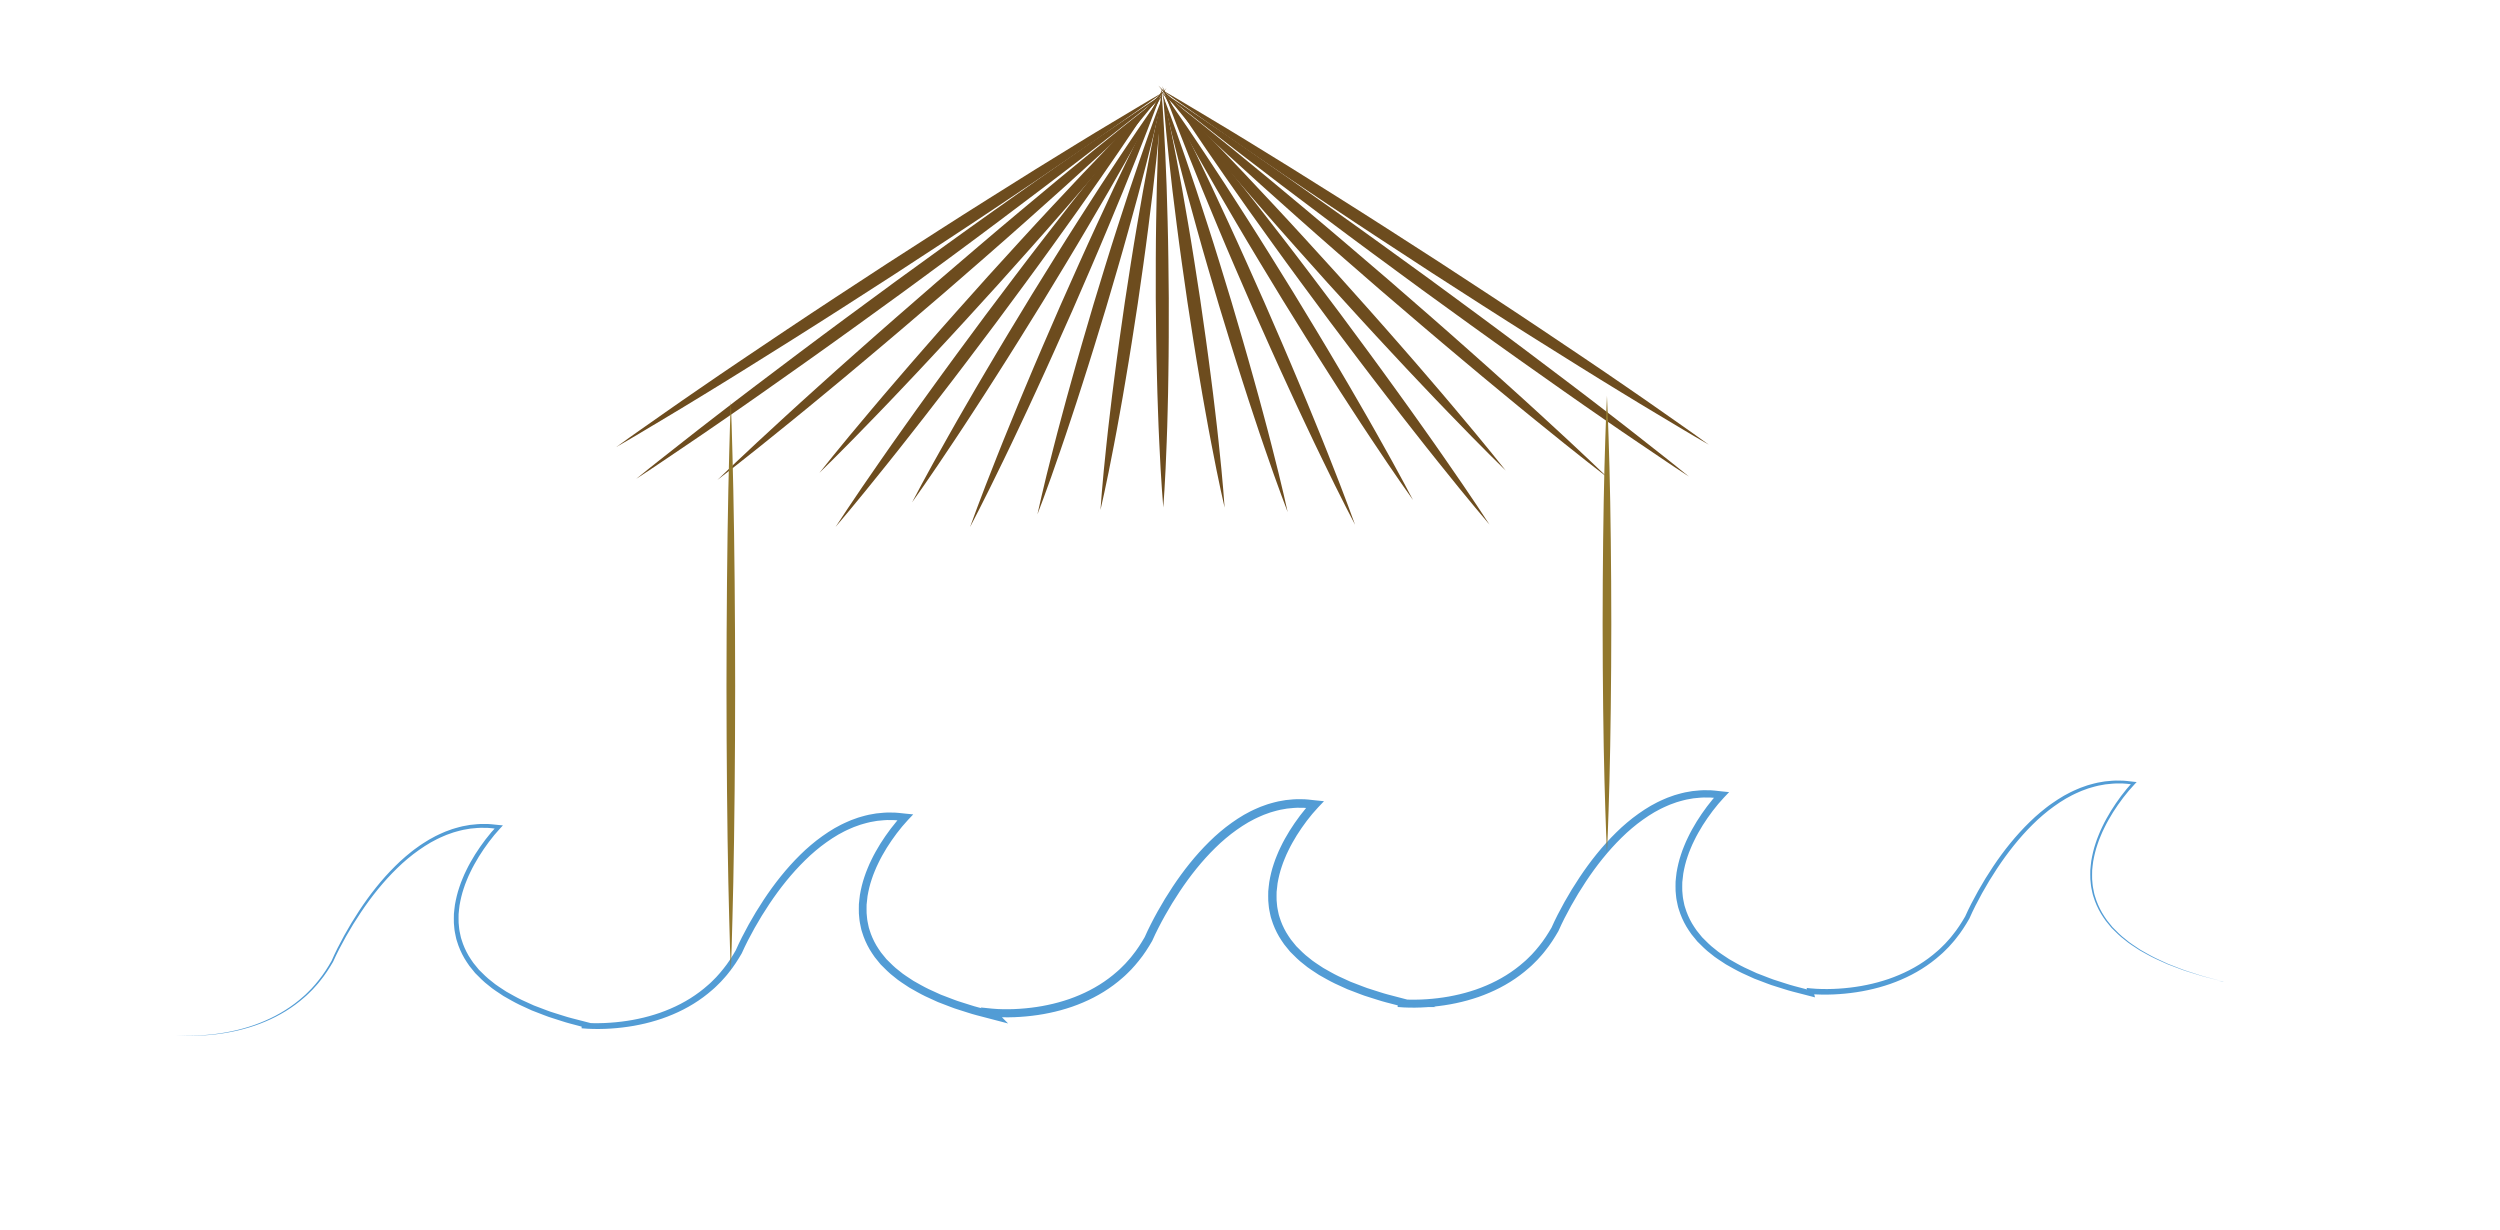 <?xml version="1.0" encoding="utf-8"?>
<!-- Generator: Adobe Illustrator 17.1.0, SVG Export Plug-In . SVG Version: 6.00 Build 0)  -->
<!DOCTYPE svg PUBLIC "-//W3C//DTD SVG 1.1//EN" "http://www.w3.org/Graphics/SVG/1.1/DTD/svg11.dtd">
<svg version="1.1" id="Layer_1" xmlns="http://www.w3.org/2000/svg" xmlns:xlink="http://www.w3.org/1999/xlink" x="0px" y="0px"
	 viewBox="0 0 576 283.468" enable-background="new 0 0 576 283.468" xml:space="preserve">
<g>
	<g>
		<path fill="#6D4C1E" d="M268.023,116.924c0,0-0.531-6.026-0.931-15.068c-0.104-2.26-0.217-4.709-0.294-7.299
			c-0.086-2.59-0.192-5.321-0.242-8.147c-0.053-2.826-0.151-5.746-0.172-8.713c-0.032-2.967-0.064-5.982-0.096-8.996
			c0.002-3.014,0.005-6.029,0.007-8.996c-0.014-2.967,0.061-5.888,0.085-8.714c0.077-5.652,0.212-10.928,0.384-15.451
			c0.312-9.045,0.788-15.076,0.788-15.076s0.534,6.026,0.935,15.068c0.216,4.521,0.403,9.795,0.535,15.446
			c0.052,2.826,0.155,5.746,0.17,8.713c0.031,2.967,0.063,5.981,0.095,8.996c-0.003,3.014-0.005,6.029-0.008,8.996
			c0.008,2.967-0.061,5.888-0.087,8.714c-0.022,2.826-0.102,5.558-0.162,8.149c-0.051,2.591-0.14,5.04-0.223,7.302
			C268.495,110.893,268.023,116.924,268.023,116.924z"/>
	</g>
	<g>
		<path fill="#6D4C1E" d="M282.152,116.958c0,0-1.384-5.889-3.067-14.782c-0.425-2.222-0.886-4.63-1.33-7.183
			c-0.454-2.552-0.948-5.24-1.399-8.03c-0.455-2.789-0.968-5.665-1.411-8.6c-0.454-2.932-0.915-5.911-1.376-8.89
			c-0.427-2.984-0.854-5.968-1.274-8.906c-0.436-2.935-0.779-5.836-1.157-8.637c-0.729-5.606-1.346-10.847-1.82-15.348
			c-0.979-8.997-1.367-15.035-1.367-15.035s1.387,5.889,3.071,14.781c0.858,4.444,1.794,9.638,2.729,15.213
			c0.454,2.79,0.972,5.665,1.409,8.6c0.453,2.932,0.914,5.912,1.375,8.891c0.427,2.984,0.853,5.968,1.273,8.906
			c0.431,2.936,0.778,5.837,1.155,8.638c0.381,2.8,0.691,5.516,1,8.089c0.318,2.572,0.579,5.009,0.82,7.259
			C281.76,110.921,282.152,116.958,282.152,116.958z"/>
	</g>
	<g>
		<path fill="#6D4C1E" d="M296.678,117.972c0,0-2.278-5.859-5.315-14.76c-0.763-2.224-1.59-4.634-2.424-7.195
			c-0.842-2.558-1.746-5.251-2.623-8.055c-0.88-2.802-1.831-5.686-2.722-8.638c-0.901-2.949-1.817-5.946-2.732-8.942
			c-0.882-3.006-1.765-6.012-2.634-8.971c-0.884-2.955-1.67-5.887-2.476-8.712c-1.585-5.657-3.003-10.956-4.166-15.513
			c-2.355-9.106-3.669-15.253-3.669-15.253s2.281,5.858,5.319,14.759c1.534,4.446,3.261,9.652,5.046,15.25
			c0.879,2.803,1.835,5.685,2.72,8.639c0.901,2.95,1.816,5.946,2.731,8.942c0.882,3.006,1.764,6.013,2.632,8.972
			c0.879,2.956,1.669,5.888,2.474,8.713c0.808,2.824,1.534,5.57,2.236,8.171c0.711,2.598,1.345,5.065,1.929,7.343
			C295.361,111.826,296.678,117.972,296.678,117.972z"/>
	</g>
	<g>
		<path fill="#6D4C1E" d="M325.554,115.196c0,0-4.036-5.62-9.752-14.258c-1.433-2.157-2.985-4.494-4.59-6.988
			c-1.613-2.489-3.327-5.106-5.049-7.845c-1.725-2.737-3.544-5.542-5.326-8.434c-1.791-2.886-3.61-5.818-5.429-8.75
			c-1.79-2.95-3.579-5.9-5.341-8.804c-1.775-2.896-3.448-5.791-5.107-8.569c-3.294-5.569-6.314-10.801-8.855-15.314
			c-5.109-9.01-8.287-15.156-8.287-15.156s4.039,5.618,9.755,14.256c2.872,4.31,6.166,9.373,9.638,14.833
			c1.724,2.737,3.547,5.54,5.324,8.435c1.79,2.886,3.609,5.819,5.428,8.751c1.789,2.95,3.579,5.901,5.34,8.805
			c1.771,2.898,3.447,5.792,5.105,8.57c1.661,2.776,3.217,5.49,4.705,8.056c1.496,2.561,2.876,5.004,4.149,7.258
			C322.373,109.052,325.554,115.196,325.554,115.196z"/>
	</g>
	<g>
		<path fill="#6D4C1E" d="M312.207,120.908c0,0-3.237-6.115-7.73-15.447c-1.127-2.331-2.348-4.857-3.6-7.546
			c-1.261-2.685-2.604-5.51-3.94-8.457c-1.338-2.945-2.761-5.971-4.134-9.078c-1.383-3.102-2.788-6.254-4.193-9.405
			c-1.373-3.165-2.747-6.331-4.099-9.447c-1.367-3.109-2.631-6.205-3.898-9.181c-2.509-5.964-4.792-11.557-6.698-16.372
			c-3.841-9.619-6.157-16.139-6.157-16.139s3.24,6.114,7.734,15.446c2.261,4.66,4.839,10.122,7.54,16.002
			c1.337,2.946,2.764,5.97,4.132,9.079c1.383,3.102,2.787,6.254,4.192,9.406c1.373,3.166,2.746,6.331,4.098,9.447
			c1.362,3.112,2.63,6.205,3.897,9.182c1.269,2.976,2.443,5.875,3.57,8.619c1.135,2.74,2.171,5.347,3.128,7.753
			C309.889,114.389,312.207,120.908,312.207,120.908z"/>
	</g>
	<g>
		<path fill="#6D4C1E" d="M343.192,120.878c0,0-4.868-5.684-11.853-14.447c-1.75-2.188-3.645-4.559-5.615-7.092
			c-1.978-2.527-4.076-5.183-6.198-7.967c-2.125-2.781-4.356-5.63-6.559-8.571c-2.212-2.935-4.459-5.916-6.706-8.898
			c-2.219-3.002-4.439-6.004-6.624-8.959c-2.198-2.946-4.29-5.897-6.353-8.725c-4.103-5.672-7.882-11.005-11.076-15.609
			c-6.414-9.189-10.475-15.475-10.475-15.475s4.871,5.682,11.856,14.445c3.505,4.372,7.542,9.512,11.813,15.059
			c2.124,2.782,4.359,5.628,6.557,8.572c2.212,2.935,4.458,5.917,6.705,8.899c2.219,3.002,4.438,6.005,6.623,8.96
			c2.193,2.949,4.289,5.898,6.351,8.726c2.065,2.826,4.014,5.593,5.875,8.208c1.868,2.609,3.601,5.101,5.201,7.401
			C339.128,114.594,343.192,120.878,343.192,120.878z"/>
	</g>
	<g>
		<path fill="#6D4C1E" d="M346.919,108.42c0,0-5.374-5.208-13.141-13.286c-1.945-2.017-4.052-4.201-6.249-6.54
			c-2.203-2.333-4.539-4.783-6.91-7.358c-2.374-2.572-4.859-5.202-7.325-7.926c-2.475-2.717-4.988-5.477-7.502-8.238
			c-2.488-2.783-4.977-5.567-7.426-8.307c-2.461-2.729-4.818-5.474-7.135-8.098c-4.612-5.268-8.868-10.226-12.476-14.514
			c-7.238-8.555-11.865-14.437-11.865-14.437s5.377,5.206,13.144,13.283c3.895,4.028,8.391,8.771,13.158,13.899
			c2.373,2.573,4.862,5.199,7.324,7.927c2.474,2.717,4.988,5.478,7.501,8.239c2.488,2.784,4.976,5.567,7.425,8.308
			c2.457,2.733,4.818,5.475,7.133,8.1c2.318,2.623,4.515,5.197,6.61,7.628c2.102,2.425,4.059,4.745,5.865,6.886
			C342.289,102.54,346.919,108.42,346.919,108.42z"/>
	</g>
	<g>
		<path fill="#6D4C1E" d="M393.721,102.465c0,0-0.509-0.296-1.462-0.852c-0.95-0.561-2.361-1.357-4.122-2.424
			c-3.523-2.132-8.603-5.106-14.615-8.804c-3.011-1.842-6.272-3.837-9.698-5.983c-3.426-2.146-7.04-4.409-10.778-6.75
			c-3.721-2.367-7.59-4.776-11.478-7.291c-3.894-2.505-7.85-5.051-11.806-7.596c-3.937-2.574-7.874-5.148-11.75-7.682
			c-3.884-2.52-7.659-5.075-11.338-7.507c-7.343-4.888-14.161-9.503-19.976-13.505c-5.829-3.98-10.613-7.409-13.996-9.757
			c-1.692-1.173-2.994-2.137-3.894-2.776c-0.896-0.645-1.374-0.988-1.374-0.988s0.509,0.296,1.463,0.852
			c0.95,0.561,2.361,1.357,4.123,2.423c3.523,2.132,8.605,5.103,14.616,8.802c6.025,3.677,13.019,8.022,20.476,12.734
			c3.721,2.368,7.592,4.773,11.477,7.293c3.894,2.506,7.85,5.051,11.805,7.597c3.937,2.575,7.874,5.149,11.749,7.683
			c3.881,2.525,7.659,5.076,11.337,7.508c3.662,2.459,7.201,4.835,10.558,7.089c3.357,2.254,6.508,4.418,9.417,6.416
			c5.828,3.982,10.614,7.408,13.998,9.755c1.692,1.173,2.994,2.137,3.894,2.776C393.243,102.121,393.721,102.465,393.721,102.465z"
			/>
	</g>
	<g>
		<path fill="#6D4C1E" d="M389.13,109.796c0,0-0.492-0.324-1.413-0.931c-0.918-0.613-2.283-1.485-3.982-2.648
			c-3.4-2.323-8.308-5.573-14.107-9.597c-2.904-2.005-6.051-4.177-9.354-6.509c-3.303-2.332-6.786-4.791-10.389-7.335
			c-3.585-2.569-7.315-5.188-11.059-7.913c-3.75-2.716-7.56-5.476-11.369-8.236c-3.789-2.787-7.578-5.575-11.309-8.319
			c-3.74-2.731-7.368-5.49-10.907-8.121c-7.062-5.285-13.616-10.269-19.2-14.586c-5.6-4.296-10.188-7.984-13.437-10.514
			c-1.625-1.265-2.872-2.299-3.735-2.987c-0.859-0.693-1.317-1.063-1.317-1.063s0.492,0.324,1.413,0.931
			c0.918,0.612,2.283,1.485,3.983,2.647c3.4,2.323,8.31,5.57,14.108,9.595c5.813,4.004,12.557,8.728,19.742,13.844
			c3.584,2.569,7.317,5.185,11.057,7.915c3.75,2.717,7.559,5.477,11.368,8.237c3.789,2.788,7.578,5.576,11.308,8.32
			c3.736,2.735,7.367,5.49,10.906,8.122c3.521,2.657,6.924,5.225,10.151,7.661c3.227,2.435,6.255,4.771,9.049,6.926
			c5.599,4.297,10.189,7.982,13.438,10.513c1.625,1.265,2.872,2.299,3.735,2.986C388.672,109.427,389.13,109.796,389.13,109.796z"/>
	</g>
	<g>
		<path fill="#6D4C1E" d="M370.411,110.043c0,0-6.768-5.178-16.66-13.244c-2.476-2.013-5.158-4.195-7.967-6.534
			c-2.815-2.333-5.794-4.78-8.836-7.358c-3.044-2.575-6.219-5.204-9.392-7.934c-3.181-2.722-6.412-5.488-9.643-8.253
			c-3.209-2.792-6.418-5.583-9.576-8.331c-3.169-2.736-6.231-5.495-9.224-8.129c-5.969-5.289-11.499-10.274-16.202-14.589
			c-9.427-8.606-15.537-14.545-15.537-14.545s6.77,5.175,16.662,13.241c4.957,4.021,10.697,8.762,16.802,13.893
			c3.044,2.576,6.221,5.201,9.391,7.936c3.181,2.723,6.412,5.488,9.643,8.254c3.208,2.792,6.417,5.584,9.575,8.332
			c3.166,2.74,6.23,5.495,9.223,8.13c2.995,2.632,5.853,5.221,8.572,7.664c2.725,2.436,5.276,4.771,7.63,6.925
			C364.299,104.106,370.411,110.043,370.411,110.043z"/>
	</g>
	<g>
		<path fill="#6D4C1E" d="M253.55,117.495c0,0,0.391-6.037,1.371-15.034c0.241-2.25,0.501-4.687,0.82-7.259
			c0.309-2.573,0.619-5.289,1-8.089c0.377-2.801,0.724-5.702,1.155-8.638c0.42-2.938,0.846-5.922,1.273-8.906
			c0.461-2.979,0.921-5.958,1.375-8.891c0.438-2.935,0.955-5.81,1.409-8.6c0.936-5.575,1.872-10.769,2.729-15.213
			c1.684-8.892,3.071-14.781,3.071-14.781s-0.389,6.037-1.367,15.035c-0.474,4.501-1.091,9.742-1.82,15.348
			c-0.378,2.801-0.721,5.702-1.157,8.637c-0.42,2.937-0.847,5.922-1.274,8.906c-0.461,2.979-0.922,5.958-1.376,8.89
			c-0.443,2.934-0.956,5.81-1.411,8.6c-0.452,2.79-0.946,5.478-1.399,8.03c-0.445,2.553-0.905,4.961-1.33,7.183
			C254.934,111.606,253.55,117.495,253.55,117.495z"/>
	</g>
	<g>
		<path fill="#6D4C1E" d="M239.023,118.509c0,0,1.317-6.146,3.672-15.252c0.585-2.278,1.218-4.745,1.929-7.343
			c0.702-2.6,1.428-5.347,2.236-8.171c0.805-2.825,1.595-5.757,2.474-8.713c0.868-2.959,1.75-5.966,2.632-8.972
			c0.915-2.996,1.83-5.993,2.731-8.942c0.885-2.954,1.841-5.836,2.72-8.639c1.785-5.597,3.513-10.803,5.046-15.25
			c3.038-8.901,5.319-14.759,5.319-14.759s-1.314,6.147-3.669,15.253c-1.162,4.557-2.581,9.856-4.166,15.513
			c-0.806,2.825-1.592,5.758-2.476,8.712c-0.869,2.959-1.751,5.965-2.634,8.971c-0.916,2.996-1.831,5.992-2.732,8.942
			c-0.891,2.953-1.842,5.836-2.722,8.638c-0.877,2.803-1.78,5.497-2.623,8.055c-0.834,2.561-1.661,4.97-2.424,7.195
			C241.301,112.65,239.023,118.509,239.023,118.509z"/>
	</g>
	<g>
		<path fill="#6D4C1E" d="M210.148,115.733c0,0,3.181-6.145,8.29-15.154c1.274-2.255,2.653-4.697,4.149-7.258
			c1.488-2.566,3.044-5.28,4.705-8.056c1.658-2.778,3.334-5.671,5.105-8.57c1.761-2.904,3.551-5.855,5.34-8.805
			c1.819-2.932,3.637-5.865,5.428-8.751c1.777-2.895,3.6-5.698,5.324-8.435c3.472-5.46,6.767-10.523,9.638-14.833
			c5.716-8.637,9.755-14.256,9.755-14.256s-3.178,6.146-8.287,15.156c-2.541,4.513-5.561,9.744-8.855,15.314
			c-1.659,2.777-3.331,5.673-5.106,8.569c-1.762,2.904-3.551,5.854-5.341,8.804c-1.819,2.932-3.638,5.864-5.429,8.75
			c-1.781,2.892-3.601,5.697-5.326,8.434c-1.722,2.739-3.436,5.355-5.049,7.845c-1.605,2.494-3.157,4.831-4.59,6.988
			C214.184,110.113,210.148,115.733,210.148,115.733z"/>
	</g>
	<g>
		<path fill="#6D4C1E" d="M223.494,121.445c0,0,2.319-6.519,6.16-16.138c0.956-2.406,1.993-5.013,3.128-7.753
			c1.127-2.744,2.301-5.644,3.57-8.619c1.266-2.977,2.535-6.071,3.897-9.182c1.352-3.116,2.725-6.282,4.098-9.447
			c1.405-3.152,2.809-6.303,4.192-9.406c1.368-3.109,2.795-6.133,4.132-9.079c2.7-5.88,5.279-11.343,7.54-16.002
			c4.494-9.332,7.734-15.446,7.734-15.446s-2.316,6.52-6.157,16.139c-1.906,4.816-4.189,10.408-6.698,16.372
			c-1.267,2.977-2.532,6.072-3.898,9.181c-1.352,3.116-2.726,6.281-4.099,9.447c-1.405,3.151-2.81,6.303-4.193,9.405
			c-1.373,3.107-2.796,6.133-4.134,9.078c-1.335,2.947-2.679,5.772-3.94,8.457c-1.252,2.689-2.473,5.214-3.6,7.546
			C226.731,115.33,223.494,121.445,223.494,121.445z"/>
	</g>
	<g>
		<path fill="#6D4C1E" d="M192.509,121.415c0,0,4.064-6.284,10.478-15.473c1.6-2.3,3.334-4.791,5.201-7.401
			c1.861-2.615,3.81-5.382,5.875-8.208c2.062-2.828,4.158-5.777,6.351-8.726c2.184-2.956,4.403-5.958,6.623-8.96
			c2.247-2.982,4.493-5.964,6.705-8.899c2.199-2.945,4.433-5.79,6.557-8.572c4.271-5.547,8.308-10.687,11.813-15.059
			c6.985-8.763,11.856-14.445,11.856-14.445s-4.062,6.286-10.475,15.475c-3.194,4.604-6.973,9.936-11.076,15.609
			c-2.063,2.828-4.155,5.779-6.353,8.725c-2.185,2.955-4.404,5.957-6.624,8.959c-2.247,2.981-4.494,5.963-6.706,8.898
			c-2.203,2.942-4.434,5.79-6.559,8.571c-2.122,2.784-4.22,5.439-6.198,7.967c-1.97,2.533-3.866,4.904-5.615,7.092
			C197.377,115.731,192.509,121.415,192.509,121.415z"/>
	</g>
	<g>
		<path fill="#6D4C1E" d="M188.783,108.957c0,0,4.629-5.88,11.868-14.434c1.806-2.141,3.763-4.461,5.865-6.886
			c2.095-2.431,4.292-5.005,6.61-7.628c2.315-2.625,4.676-5.367,7.133-8.1c2.449-2.74,4.937-5.524,7.425-8.308
			c2.514-2.761,5.027-5.521,7.501-8.239c2.462-2.728,4.951-5.354,7.324-7.927c4.767-5.127,9.263-9.87,13.158-13.899
			c7.768-8.077,13.144-13.283,13.144-13.283s-4.627,5.882-11.865,14.437c-3.607,4.288-7.864,9.247-12.476,14.514
			c-2.316,2.624-4.673,5.369-7.135,8.098c-2.449,2.74-4.938,5.523-7.426,8.307c-2.514,2.76-5.028,5.521-7.502,8.238
			c-2.466,2.725-4.952,5.354-7.325,7.926c-2.371,2.575-4.707,5.025-6.91,7.358c-2.197,2.339-4.304,4.524-6.249,6.54
			C194.157,103.749,188.783,108.957,188.783,108.957z"/>
	</g>
	<g>
		<path fill="#6D4C1E" d="M141.981,103.002c0,0,0.478-0.344,1.374-0.988c0.9-0.639,2.202-1.603,3.894-2.776
			c3.383-2.348,8.17-5.774,13.998-9.755c2.909-1.998,6.061-4.163,9.417-6.416c3.357-2.254,6.896-4.63,10.558-7.089
			c3.679-2.433,7.456-4.983,11.337-7.508c3.875-2.534,7.812-5.109,11.749-7.683c3.956-2.546,7.911-5.091,11.805-7.597
			c3.885-2.519,7.757-4.925,11.477-7.293c7.457-4.712,14.451-9.057,20.476-12.734c6.011-3.699,11.093-6.67,14.616-8.802
			c1.761-1.066,3.172-1.862,4.123-2.423c0.954-0.555,1.463-0.852,1.463-0.852s-0.478,0.344-1.374,0.988
			c-0.9,0.639-2.202,1.603-3.894,2.776c-3.383,2.348-8.168,5.777-13.996,9.757c-5.814,4.002-12.633,8.617-19.976,13.505
			c-3.679,2.432-7.454,4.986-11.338,7.507c-3.876,2.534-7.813,5.108-11.75,7.682c-3.956,2.545-7.912,5.09-11.806,7.596
			c-3.888,2.515-7.757,4.924-11.478,7.291c-3.738,2.341-7.351,4.604-10.778,6.75c-3.426,2.146-6.688,4.141-9.698,5.983
			c-6.012,3.698-11.092,6.672-14.615,8.804c-1.761,1.067-3.172,1.863-4.122,2.424C142.489,102.705,141.981,103.002,141.981,103.002z
			"/>
	</g>
	<g>
		<path fill="#6D4C1E" d="M146.571,110.333c0,0,0.458-0.369,1.318-1.062c0.863-0.687,2.11-1.722,3.735-2.986
			c3.249-2.531,7.839-6.216,13.438-10.513c2.794-2.156,5.822-4.491,9.049-6.926c3.227-2.435,6.63-5.004,10.151-7.661
			c3.539-2.632,7.17-5.387,10.906-8.122c3.73-2.744,7.519-5.532,11.308-8.32c3.809-2.76,7.619-5.52,11.368-8.237
			c3.74-2.73,7.473-5.345,11.057-7.915c7.185-5.116,13.929-9.84,19.742-13.844c5.798-4.025,10.708-7.272,14.108-9.595
			c1.7-1.162,3.065-2.035,3.983-2.647c0.922-0.607,1.413-0.931,1.413-0.931s-0.458,0.37-1.317,1.063
			c-0.863,0.688-2.11,1.722-3.735,2.987c-3.249,2.531-7.837,6.219-13.437,10.514c-5.585,4.317-12.138,9.301-19.2,14.586
			c-3.539,2.631-7.168,5.39-10.907,8.121c-3.73,2.744-7.519,5.531-11.309,8.319c-3.81,2.76-7.619,5.519-11.369,8.236
			c-3.744,2.725-7.474,5.344-11.059,7.913c-3.603,2.544-7.086,5.003-10.389,7.335c-3.303,2.332-6.449,4.504-9.354,6.509
			c-5.798,4.024-10.707,7.273-14.107,9.597c-1.699,1.162-3.065,2.035-3.982,2.648C147.063,110.009,146.571,110.333,146.571,110.333z
			"/>
	</g>
	<g>
		<path fill="#6D4C1E" d="M165.291,110.58c0,0,6.112-5.937,15.539-14.543c2.354-2.155,4.904-4.489,7.629-6.925
			c2.719-2.443,5.577-5.032,8.572-7.664c2.993-2.635,6.057-5.39,9.223-8.13c3.158-2.748,6.367-5.54,9.575-8.332
			c3.231-2.766,6.462-5.532,9.643-8.254c3.17-2.735,6.347-5.36,9.391-7.936c6.106-5.131,11.846-9.872,16.802-13.893
			c9.893-8.066,16.662-13.241,16.662-13.241s-6.11,5.939-15.537,14.545c-4.703,4.315-10.233,9.299-16.202,14.589
			c-2.994,2.634-6.055,5.393-9.224,8.129c-3.159,2.748-6.367,5.539-9.576,8.331c-3.231,2.765-6.463,5.531-9.643,8.253
			c-3.174,2.731-6.348,5.359-9.392,7.934c-3.042,2.578-6.021,5.026-8.836,7.358c-2.809,2.339-5.491,4.521-7.967,6.534
			C172.058,105.402,165.291,110.58,165.291,110.58z"/>
	</g>
</g>
<g>
	<path fill="#529CD5" d="M510.774,226.142l1.475-0.007l-0.002,0.014l-4.002-1.023c-1.336-0.334-2.636-0.798-3.956-1.19
		c-1.328-0.372-2.592-0.932-3.889-1.395l-0.967-0.365l-0.942-0.426l-1.884-0.852c-1.246-0.589-2.442-1.284-3.646-1.954
		c-1.14-0.777-2.349-1.46-3.396-2.369c-1.119-0.819-2.082-1.817-3.068-2.789l-1.318-1.609c-0.428-0.545-0.764-1.157-1.151-1.733
		c-0.701-1.197-1.276-2.472-1.682-3.804c-0.247-0.653-0.32-1.353-0.488-2.028c-0.144-0.681-0.159-1.382-0.244-2.072
		c-0.037-0.694-0.005-1.391-0.01-2.087c0.072-0.691,0.123-1.386,0.22-2.074c0.232-1.371,0.542-2.729,0.986-4.045
		c0.221-0.658,0.44-1.317,0.718-1.953c0.251-0.648,0.536-1.279,0.841-1.903c0.589-1.256,1.275-2.462,1.992-3.648
		c1.47-2.352,3.107-4.587,5.008-6.635l0.182,0.546c-1.079-0.098-2.152-0.268-3.237-0.228c-1.083-0.047-2.161,0.096-3.234,0.205
		l-1.596,0.291c-0.53,0.104-1.046,0.276-1.569,0.41c-0.527,0.125-1.032,0.323-1.54,0.509c-0.509,0.184-1.02,0.362-1.507,0.602
		c-0.49,0.232-0.994,0.432-1.471,0.689l-1.429,0.776c-0.923,0.57-1.852,1.131-2.722,1.785c-0.895,0.615-1.726,1.32-2.564,2.012
		l-1.222,1.081l-1.176,1.133c-3.097,3.065-5.795,6.524-8.205,10.163c-1.206,1.82-2.338,3.69-3.398,5.599
		c-1.055,1.907-2.06,3.864-2.927,5.841l-0.016,0.037l-0.009,0.014c-0.47,0.76-0.884,1.556-1.401,2.287
		c-0.498,0.744-1.009,1.479-1.578,2.171c-0.533,0.721-1.159,1.364-1.748,2.039c-0.639,0.626-1.245,1.291-1.934,1.864
		c-2.673,2.388-5.763,4.294-9.05,5.696c-0.817,0.364-1.657,0.668-2.496,0.976c-0.846,0.288-1.696,0.56-2.557,0.796
		c-0.861,0.234-1.726,0.455-2.599,0.633c-0.871,0.191-1.749,0.348-2.631,0.48c-1.762,0.269-3.538,0.439-5.319,0.516
		c-0.891,0.034-1.782,0.053-2.675,0.035c-0.898-0.017-1.775-0.049-2.698-0.142l0.712-0.821l0.137,0.512l0.291,1.088l-1.079-0.278
		l-4.025-1.038c-1.344-0.339-2.654-0.809-3.983-1.208c-1.336-0.378-2.613-0.946-3.921-1.416l-0.975-0.37l-0.952-0.433l-1.904-0.867
		c-1.26-0.599-2.473-1.306-3.693-1.989c-1.16-0.792-2.384-1.489-3.453-2.42c-1.137-0.838-2.125-1.861-3.132-2.861l-1.351-1.656
		c-0.439-0.561-0.786-1.194-1.182-1.789c-0.721-1.236-1.312-2.555-1.729-3.933c-0.252-0.676-0.329-1.398-0.5-2.096
		c-0.146-0.704-0.162-1.426-0.247-2.139c-0.036-0.715-0.003-1.432-0.005-2.148c0.074-0.709,0.129-1.423,0.23-2.128
		c0.24-1.404,0.561-2.791,1.016-4.131c0.227-0.67,0.452-1.341,0.735-1.987c0.257-0.658,0.548-1.299,0.858-1.931
		c0.601-1.274,1.299-2.494,2.027-3.693c0.745-1.189,1.536-2.346,2.377-3.467c0.854-1.12,1.722-2.192,2.715-3.246l0.469,1.412
		c-1.054-0.097-2.103-0.266-3.163-0.23c-1.058-0.052-2.111,0.086-3.162,0.187l-1.562,0.278c-0.52,0.099-1.025,0.267-1.538,0.395
		c-0.517,0.12-1.013,0.312-1.512,0.493c-0.5,0.179-1.003,0.35-1.482,0.585c-0.482,0.226-0.978,0.42-1.449,0.672l-1.41,0.759
		c-0.912,0.558-1.831,1.108-2.692,1.75c-0.886,0.603-1.712,1.298-2.543,1.979l-1.214,1.066l-1.17,1.118
		c-3.081,3.028-5.785,6.452-8.188,10.071c-1.204,1.809-2.335,3.669-3.393,5.569c-1.053,1.895-2.061,3.85-2.921,5.802l-0.027,0.061
		l-0.014,0.023c-0.476,0.768-0.896,1.57-1.419,2.309c-0.505,0.751-1.022,1.492-1.599,2.191c-0.54,0.727-1.174,1.377-1.771,2.057
		c-0.647,0.632-1.26,1.303-1.958,1.88c-2.705,2.409-5.83,4.327-9.145,5.734c-0.824,0.366-1.672,0.671-2.518,0.979
		c-0.852,0.288-1.709,0.561-2.577,0.797c-0.867,0.235-1.739,0.455-2.618,0.633c-0.877,0.19-1.761,0.347-2.648,0.478
		c-1.773,0.268-3.56,0.435-5.351,0.509c-0.896,0.033-1.792,0.05-2.691,0.031c-0.906-0.019-1.782-0.052-2.724-0.149l0.108-1.846
		l1.475-0.001l-0.213,1.83l-4.034-1.048c-1.346-0.343-2.661-0.816-3.993-1.218c-1.339-0.382-2.621-0.954-3.933-1.428l-0.978-0.373
		l-0.956-0.436l-1.911-0.874c-1.264-0.604-2.483-1.318-3.709-2.007c-1.167-0.799-2.395-1.502-3.472-2.442
		c-1.144-0.846-2.14-1.88-3.152-2.89l-1.362-1.675c-0.442-0.568-0.793-1.208-1.191-1.81c-0.727-1.251-1.322-2.587-1.742-3.981
		c-0.253-0.684-0.331-1.415-0.502-2.121c-0.146-0.712-0.162-1.442-0.246-2.162c-0.035-0.723-0.001-1.446-0.002-2.169
		c0.076-0.715,0.132-1.436,0.236-2.146c0.244-1.414,0.57-2.811,1.03-4.159c0.229-0.674,0.457-1.349,0.743-1.997
		c0.259-0.661,0.553-1.305,0.866-1.939c0.606-1.279,1.309-2.503,2.042-3.705c0.75-1.192,1.546-2.352,2.391-3.475
		c0.86-1.123,1.73-2.194,2.733-3.255l0.553,1.664c-1.046-0.098-2.089-0.269-3.141-0.233c-1.051-0.051-2.097,0.085-3.14,0.186
		l-1.552,0.276c-0.516,0.098-1.019,0.265-1.529,0.393c-0.513,0.119-1.007,0.31-1.503,0.49c-0.497,0.178-0.997,0.348-1.474,0.582
		c-0.479,0.225-0.973,0.418-1.441,0.668l-1.404,0.753c-0.909,0.554-1.825,1.099-2.684,1.738c-0.884,0.599-1.708,1.29-2.538,1.967
		l-1.213,1.061l-1.169,1.113c-3.079,3.015-5.785,6.428-8.191,10.038c-1.206,1.804-2.338,3.66-3.399,5.556
		c-0.533,0.946-1.041,1.907-1.535,2.873c-0.49,0.962-0.969,1.953-1.392,2.916l-0.029,0.066l-0.015,0.025
		c-0.478,0.769-0.901,1.572-1.426,2.311c-0.507,0.751-1.027,1.494-1.607,2.193c-0.543,0.728-1.179,1.378-1.778,2.058
		c-0.649,0.632-1.265,1.303-1.965,1.881c-2.715,2.408-5.847,4.324-9.169,5.727c-0.826,0.365-1.675,0.669-2.522,0.975
		c-0.854,0.287-1.712,0.559-2.58,0.793c-0.868,0.233-1.741,0.452-2.621,0.629c-0.878,0.189-1.763,0.344-2.65,0.474
		c-1.774,0.265-3.562,0.429-5.353,0.5c-0.896,0.031-1.793,0.047-2.692,0.026c-0.906-0.021-1.782-0.055-2.724-0.153l0.765-1.578
		l0.737,0.738l2.414,2.418l-3.283-0.859l-4.032-1.055c-1.345-0.345-2.659-0.821-3.99-1.225c-1.338-0.384-2.619-0.958-3.929-1.434
		l-0.977-0.375l-0.955-0.438l-1.909-0.877c-1.262-0.606-2.479-1.321-3.702-2.012c-1.164-0.801-2.39-1.505-3.464-2.446
		c-1.141-0.846-2.133-1.881-3.142-2.89l-1.356-1.673c-0.44-0.567-0.789-1.206-1.185-1.807c-0.722-1.249-1.314-2.58-1.729-3.97
		c-0.251-0.682-0.327-1.41-0.496-2.114c-0.145-0.71-0.159-1.436-0.241-2.154c-0.034-0.72,0.002-1.441,0.002-2.161
		c0.077-0.713,0.134-1.43,0.238-2.138c0.246-1.409,0.573-2.801,1.034-4.143c0.23-0.672,0.458-1.344,0.744-1.99
		c0.26-0.659,0.554-1.301,0.867-1.933c0.607-1.274,1.31-2.495,2.043-3.693c0.75-1.188,1.546-2.344,2.392-3.463
		c0.859-1.118,1.731-2.188,2.729-3.24l0.487,1.465c-1.052-0.1-2.1-0.274-3.158-0.241c-1.057-0.053-2.11,0.082-3.159,0.181
		l-1.562,0.275c-0.519,0.098-1.025,0.264-1.538,0.392c-0.517,0.119-1.013,0.31-1.513,0.49c-0.5,0.178-1.003,0.348-1.483,0.582
		c-0.482,0.225-0.979,0.418-1.45,0.669l-1.411,0.756c-0.913,0.557-1.833,1.105-2.696,1.746c-0.888,0.602-1.714,1.295-2.547,1.975
		l-1.217,1.064l-1.172,1.117c-3.091,3.021-5.811,6.435-8.229,10.049c-1.212,1.806-2.35,3.664-3.417,5.561
		c-1.061,1.893-2.076,3.845-2.947,5.801l-0.025,0.055l-0.011,0.018c-0.477,0.764-0.898,1.562-1.422,2.295
		c-0.506,0.746-1.023,1.483-1.6,2.177c-0.54,0.722-1.174,1.367-1.77,2.042c-0.647,0.627-1.259,1.292-1.956,1.865
		c-2.701,2.387-5.815,4.284-9.119,5.673c-0.821,0.361-1.666,0.662-2.508,0.965c-0.849,0.284-1.703,0.553-2.567,0.784
		c-0.864,0.23-1.732,0.446-2.608,0.621c-0.873,0.186-1.754,0.339-2.637,0.466c-1.766,0.26-3.544,0.421-5.327,0.488
		c-0.891,0.03-1.783,0.043-2.677,0.021c-0.898-0.022-1.775-0.059-2.698-0.156l0.077-1.315l1.475,0.004l-0.151,1.294l-4.019-1.06
		c-1.341-0.346-2.649-0.823-3.975-1.228c-1.333-0.385-2.607-0.959-3.911-1.435l-0.972-0.375l-0.949-0.437l-1.896-0.875
		c-1.254-0.604-2.461-1.317-3.674-2.004c-1.152-0.796-2.368-1.497-3.427-2.429c-1.128-0.84-2.105-1.863-3.099-2.861l-1.332-1.651
		c-0.432-0.559-0.773-1.188-1.162-1.779c-0.707-1.228-1.285-2.536-1.691-3.9c-0.246-0.669-0.318-1.384-0.483-2.074
		c-0.141-0.696-0.153-1.41-0.233-2.114c-0.032-0.707,0.005-1.416,0.006-2.123c0.077-0.701,0.135-1.407,0.239-2.103
		c0.245-1.387,0.569-2.759,1.027-4.084c0.228-0.663,0.454-1.326,0.739-1.965c0.258-0.651,0.55-1.285,0.861-1.91
		c0.603-1.26,1.301-2.469,2.032-3.654c1.501-2.351,3.161-4.573,5.094-6.616l0.257,0.773c-1.071-0.108-2.138-0.288-3.217-0.258
		c-1.078-0.058-2.152,0.074-3.223,0.172l-1.594,0.274c-0.53,0.098-1.046,0.265-1.57,0.394c-0.528,0.12-1.034,0.312-1.543,0.493
		c-0.51,0.179-1.023,0.351-1.512,0.587c-0.491,0.227-0.998,0.422-1.478,0.675l-1.437,0.763c-0.929,0.561-1.865,1.114-2.742,1.76
		c-0.903,0.607-1.742,1.305-2.588,1.99l-1.235,1.072l-1.19,1.124c-3.132,3.044-5.879,6.482-8.322,10.115
		c-1.224,1.816-2.373,3.683-3.451,5.591c-1.074,1.908-2.094,3.857-2.986,5.849l-0.007,0.015l-0.003,0.004
		c-0.471,0.749-0.886,1.533-1.403,2.253c-0.498,0.732-1.008,1.454-1.576,2.134c-0.531,0.708-1.155,1.339-1.741,2
		c-0.636,0.613-1.237,1.265-1.923,1.825c-2.654,2.336-5.715,4.192-8.967,5.551c-0.808,0.354-1.64,0.647-2.47,0.944
		c-0.837,0.278-1.678,0.541-2.53,0.767c-0.852,0.225-1.707,0.436-2.572,0.606c-0.861,0.182-1.73,0.33-2.602,0.454
		c-1.742,0.253-3.498,0.408-5.257,0.47c-1.758,0.056-3.522,0.034-5.272-0.142c1.752,0.159,3.515,0.165,5.27,0.092
		c1.756-0.079,3.508-0.251,5.244-0.52c0.868-0.132,1.733-0.288,2.591-0.478c0.86-0.178,1.711-0.397,2.557-0.629
		c0.847-0.234,1.682-0.503,2.512-0.788c0.823-0.304,1.648-0.604,2.448-0.963c3.221-1.383,6.239-3.254,8.845-5.593
		c0.673-0.56,1.262-1.212,1.885-1.824c0.574-0.66,1.184-1.289,1.703-1.995c0.555-0.677,1.052-1.396,1.537-2.123
		c0.503-0.715,0.906-1.495,1.364-2.238l-0.009,0.019c0.884-2.028,1.887-3.987,2.949-5.919c1.065-1.929,2.203-3.818,3.418-5.658
		c2.424-3.681,5.159-7.176,8.304-10.291l1.195-1.151l1.244-1.101c0.853-0.705,1.701-1.423,2.616-2.052
		c0.888-0.667,1.84-1.243,2.786-1.826l1.467-0.797c0.49-0.263,1.009-0.471,1.513-0.709c0.501-0.246,1.028-0.43,1.553-0.62
		c0.524-0.192,1.045-0.395,1.589-0.525c0.541-0.139,1.073-0.315,1.622-0.423l1.651-0.3c1.111-0.114,2.228-0.26,3.349-0.212
		c1.124-0.039,2.234,0.134,3.35,0.238l0.897,0.084l-0.64,0.69c-1.834,1.976-3.467,4.199-4.904,6.502
		c-0.704,1.163-1.381,2.345-1.959,3.572c-0.299,0.609-0.58,1.226-0.825,1.857c-0.273,0.621-0.487,1.262-0.703,1.902
		c-0.435,1.28-0.737,2.596-0.965,3.92c-0.095,0.664-0.145,1.334-0.216,2c0.005,0.668-0.028,1.339,0.006,2.005
		c0.082,0.661,0.093,1.334,0.23,1.986c0.162,0.645,0.227,1.317,0.463,1.941c0.386,1.274,0.934,2.496,1.605,3.647
		c0.372,0.554,0.691,1.144,1.103,1.67l1.269,1.556c0.956,0.944,1.886,1.915,2.979,2.716c1.016,0.889,2.204,1.561,3.318,2.325
		c1.183,0.66,2.357,1.347,3.584,1.93l1.858,0.845l0.929,0.423l0.956,0.362c1.284,0.46,2.531,1.017,3.848,1.389
		c1.309,0.392,2.595,0.854,3.922,1.189l3.973,1.025l4.963,1.28l-5.114,0.014l-1.475,0.004l0.077-1.315
		c0.827,0.083,1.709,0.118,2.569,0.133c0.865,0.017,1.733-0.001,2.599-0.034c1.732-0.075,3.462-0.24,5.175-0.502
		c0.857-0.128,1.71-0.281,2.556-0.466c0.848-0.173,1.687-0.387,2.521-0.615c0.834-0.228,1.657-0.492,2.475-0.771
		c0.81-0.297,1.623-0.591,2.41-0.942c3.17-1.353,6.134-3.184,8.693-5.471c0.662-0.548,1.239-1.186,1.852-1.785
		c0.563-0.647,1.164-1.261,1.674-1.953c0.546-0.662,1.035-1.367,1.513-2.081c0.496-0.701,0.893-1.466,1.345-2.196l-0.036,0.073
		c0.905-2.064,1.913-4.021,2.988-5.967c1.076-1.939,2.226-3.838,3.452-5.688c2.449-3.7,5.211-7.218,8.396-10.357l1.212-1.158
		l1.262-1.108c0.866-0.71,1.727-1.433,2.656-2.067c0.902-0.671,1.87-1.253,2.832-1.84l1.493-0.803
		c0.499-0.265,1.028-0.475,1.541-0.714c0.51-0.248,1.047-0.434,1.582-0.625c0.534-0.193,1.064-0.397,1.62-0.528
		c0.551-0.14,1.094-0.317,1.653-0.424l1.684-0.299c1.133-0.113,2.271-0.256,3.413-0.203c1.145-0.035,2.274,0.144,3.409,0.255
		l1.712,0.168l-1.226,1.297c-0.895,0.947-1.767,2.014-2.582,3.081c-0.812,1.079-1.577,2.193-2.295,3.335
		c-0.701,1.151-1.373,2.32-1.947,3.534c-0.297,0.602-0.576,1.212-0.82,1.835c-0.271,0.613-0.483,1.246-0.698,1.878
		c-0.432,1.263-0.732,2.558-0.958,3.861c-0.094,0.653-0.144,1.31-0.216,1.965c0.005,0.656-0.03,1.314,0.002,1.967
		c0.08,0.648,0.088,1.308,0.222,1.946c0.158,0.632,0.219,1.29,0.45,1.901c0.376,1.249,0.91,2.446,1.566,3.576
		c0.365,0.544,0.676,1.124,1.081,1.642l1.246,1.534c0.942,0.932,1.856,1.892,2.936,2.687c1.002,0.881,2.179,1.549,3.281,2.309
		c1.173,0.657,2.336,1.341,3.555,1.922l1.846,0.843l0.923,0.422l0.951,0.362c1.278,0.46,2.517,1.017,3.829,1.39
		c1.304,0.393,2.584,0.856,3.906,1.192l3.96,1.029l-0.869,1.558l-0.738-0.737l-1.85-1.846l2.615,0.268
		c0.807,0.083,1.691,0.119,2.543,0.136c0.86,0.018,1.723,0.002,2.584-0.03c1.723-0.071,3.443-0.233,5.148-0.49
		c0.852-0.126,1.701-0.276,2.542-0.459c0.844-0.171,1.678-0.382,2.508-0.606c0.83-0.225,1.648-0.486,2.461-0.761
		c0.806-0.294,1.614-0.584,2.396-0.932c3.152-1.339,6.098-3.151,8.643-5.417c0.658-0.542,1.232-1.176,1.843-1.769
		c0.56-0.641,1.158-1.25,1.666-1.936c0.544-0.657,1.031-1.356,1.507-2.064c0.494-0.695,0.89-1.456,1.341-2.18l-0.044,0.091
		c0.459-1.05,0.937-2.039,1.441-3.035c0.505-0.991,1.022-1.975,1.566-2.944c1.082-1.941,2.237-3.842,3.47-5.694
		c2.461-3.704,5.236-7.224,8.434-10.368l1.216-1.162l1.266-1.112c0.869-0.713,1.732-1.438,2.666-2.075
		c0.905-0.674,1.878-1.258,2.844-1.848l1.5-0.806c0.502-0.266,1.034-0.476,1.549-0.715c0.513-0.248,1.053-0.434,1.591-0.625
		c0.537-0.193,1.071-0.397,1.629-0.528c0.555-0.14,1.101-0.316,1.663-0.423l1.694-0.298c1.14-0.112,2.284-0.253,3.432-0.199
		c1.151-0.033,2.286,0.149,3.426,0.263l1.947,0.195l-1.394,1.469c-0.89,0.939-1.764,2.003-2.578,3.065
		c-0.812,1.075-1.577,2.185-2.295,3.323c-0.701,1.146-1.373,2.312-1.948,3.521c-0.298,0.6-0.577,1.208-0.821,1.829
		c-0.272,0.611-0.484,1.241-0.7,1.87c-0.433,1.258-0.734,2.548-0.962,3.846c-0.095,0.65-0.146,1.305-0.219,1.957
		c0.004,0.653-0.032,1.308-0.001,1.959c0.079,0.645,0.085,1.302,0.218,1.938c0.156,0.629,0.215,1.285,0.445,1.894
		c0.372,1.244,0.902,2.438,1.554,3.566c0.363,0.543,0.671,1.122,1.074,1.639l1.24,1.532c0.938,0.931,1.849,1.891,2.926,2.687
		c0.998,0.881,2.173,1.551,3.273,2.312c1.171,0.659,2.332,1.344,3.549,1.927l1.843,0.846l0.921,0.424l0.95,0.364
		c1.276,0.462,2.514,1.021,3.826,1.396c1.303,0.395,2.582,0.86,3.904,1.199l3.958,1.037l7.013,1.837l-7.226-0.006l-1.475-0.001
		l0.108-1.846c0.807,0.084,1.691,0.123,2.543,0.141c0.86,0.02,1.723,0.005,2.585-0.025c1.724-0.068,3.445-0.226,5.15-0.481
		c0.853-0.125,1.703-0.273,2.545-0.455c0.845-0.169,1.68-0.379,2.511-0.602c0.831-0.224,1.65-0.484,2.465-0.757
		c0.807-0.293,1.616-0.582,2.401-0.929c3.158-1.334,6.112-3.144,8.667-5.41c0.661-0.542,1.237-1.176,1.85-1.769
		c0.563-0.641,1.163-1.251,1.673-1.938c0.546-0.657,1.035-1.358,1.514-2.066c0.497-0.696,0.894-1.458,1.348-2.182l-0.041,0.083
		c0.916-2.069,1.931-4.021,3.014-5.966c1.084-1.937,2.241-3.834,3.476-5.681c2.464-3.695,5.241-7.204,8.437-10.334l1.215-1.157
		l1.265-1.107c0.868-0.709,1.73-1.43,2.661-2.063c0.903-0.67,1.873-1.25,2.836-1.835l1.494-0.801
		c0.499-0.265,1.029-0.473,1.542-0.712c0.51-0.247,1.048-0.432,1.583-0.622c0.534-0.192,1.065-0.395,1.62-0.525
		c0.552-0.139,1.094-0.315,1.653-0.421l1.683-0.296c1.133-0.111,2.27-0.252,3.411-0.197c1.144-0.033,2.272,0.151,3.404,0.266
		l1.654,0.167l-1.185,1.244c-0.901,0.946-1.776,2.009-2.596,3.075c-0.817,1.077-1.586,2.19-2.31,3.331
		c-0.706,1.15-1.383,2.319-1.964,3.533c-0.3,0.603-0.582,1.213-0.828,1.837c-0.274,0.614-0.489,1.248-0.707,1.881
		c-0.438,1.265-0.744,2.565-0.976,3.874c-0.097,0.656-0.15,1.317-0.225,1.975c0.002,0.66-0.035,1.322-0.005,1.98
		c0.078,0.653,0.084,1.318,0.216,1.961c0.156,0.637,0.216,1.301,0.447,1.919c0.374,1.261,0.909,2.471,1.566,3.613
		c0.366,0.55,0.677,1.136,1.084,1.66l1.25,1.551c0.945,0.942,1.863,1.913,2.946,2.716c1.006,0.89,2.186,1.566,3.292,2.334
		c1.176,0.665,2.343,1.356,3.565,1.945l1.85,0.854l0.925,0.427l0.953,0.367c1.28,0.466,2.523,1.03,3.837,1.409
		c1.306,0.399,2.589,0.868,3.913,1.21l3.967,1.046l-0.788,0.809l-0.134-0.512l-0.242-0.922l0.954,0.101
		c0.827,0.088,1.709,0.127,2.569,0.148c0.866,0.022,1.734,0.008,2.601-0.02c1.734-0.065,3.466-0.221,5.182-0.474
		c0.859-0.124,1.714-0.272,2.562-0.453c0.851-0.169,1.692-0.379,2.529-0.602c0.837-0.224,1.663-0.484,2.485-0.759
		c0.814-0.294,1.63-0.583,2.422-0.932c3.188-1.34,6.176-3.162,8.763-5.448c0.669-0.547,1.253-1.186,1.873-1.785
		c0.57-0.647,1.179-1.263,1.696-1.956c0.554-0.664,1.05-1.371,1.535-2.087c0.503-0.703,0.907-1.471,1.366-2.204l-0.025,0.051
		c0.909-2.044,1.927-3.995,3.009-5.927c1.083-1.927,2.239-3.814,3.471-5.65c2.457-3.676,5.241-7.149,8.42-10.243l1.209-1.142
		l1.257-1.091c0.862-0.698,1.717-1.409,2.64-2.031c0.895-0.659,1.854-1.227,2.806-1.801l1.475-0.783
		c0.493-0.259,1.014-0.461,1.52-0.694c0.503-0.242,1.031-0.42,1.558-0.605c0.525-0.187,1.047-0.384,1.592-0.509
		c0.541-0.134,1.074-0.305,1.623-0.407l1.65-0.284c1.109-0.103,2.222-0.238,3.338-0.18c1.118-0.029,2.222,0.154,3.33,0.268
		l0.637,0.065l-0.456,0.481c-1.865,1.971-3.522,4.181-4.989,6.483c-0.718,1.163-1.406,2.347-1.998,3.578
		c-0.306,0.611-0.593,1.231-0.846,1.865c-0.28,0.624-0.501,1.269-0.724,1.914c-0.449,1.289-0.766,2.619-1.006,3.96
		c-0.102,0.673-0.158,1.353-0.235,2.029c-0.001,0.68-0.039,1.362-0.01,2.041c0.078,0.675,0.085,1.361,0.219,2.028
		c0.159,0.66,0.222,1.347,0.458,1.987c0.385,1.306,0.936,2.561,1.613,3.743c0.375,0.569,0.698,1.175,1.115,1.715l1.284,1.598
		c0.965,0.969,1.908,1.966,3.01,2.788c1.028,0.912,2.223,1.602,3.349,2.385c1.192,0.678,2.376,1.381,3.611,1.98l1.87,0.868
		l0.935,0.434l0.961,0.373c1.29,0.474,2.547,1.045,3.869,1.43c1.314,0.405,2.609,0.88,3.941,1.227l3.99,1.061l0.054,0.014l-0.055,0
		L510.774,226.142z"/>
</g>
<g>
	<path fill="#92782D" d="M168.383,223.792c0,0-0.07-2.052-0.194-5.642c-0.086-3.59-0.265-8.719-0.378-14.874
		c-0.129-6.155-0.236-13.335-0.307-21.029c-0.028-3.847-0.057-7.822-0.086-11.861c-0.011-4.039-0.023-8.142-0.035-12.246
		c0.011-4.103,0.023-8.206,0.034-12.245c0.029-4.039,0.057-8.014,0.085-11.861c0.07-7.693,0.177-14.874,0.306-21.029
		c0.112-6.155,0.294-11.284,0.38-14.874c0.124-3.59,0.195-5.642,0.195-5.642s0.071,2.052,0.195,5.642
		c0.086,3.59,0.268,8.719,0.38,14.874c0.129,6.155,0.237,13.335,0.306,21.029c0.028,3.847,0.056,7.822,0.085,11.861
		c0.011,4.039,0.022,8.142,0.034,12.245c-0.012,4.103-0.023,8.206-0.035,12.246c-0.029,4.039-0.058,8.014-0.086,11.861
		c-0.071,7.694-0.178,14.874-0.307,21.029c-0.113,6.155-0.292,11.284-0.378,14.874C168.454,221.74,168.383,223.792,168.383,223.792z
		"/>
</g>
<g>
	<path fill="#92782D" d="M370.246,196.439c0,0-0.088-1.645-0.194-4.523c-0.086-2.878-0.265-6.99-0.378-11.923
		c-0.129-4.934-0.236-10.69-0.307-16.857c-0.028-3.084-0.057-6.27-0.086-9.508c-0.011-3.238-0.023-6.527-0.035-9.816
		c0.011-3.289,0.023-6.578,0.034-9.816c0.029-3.238,0.057-6.424,0.085-9.508c0.07-6.167,0.177-11.923,0.306-16.857
		c0.112-4.934,0.294-9.045,0.38-11.923c0.106-2.878,0.195-4.523,0.195-4.523s0.089,1.645,0.195,4.523
		c0.086,2.878,0.268,6.99,0.38,11.923c0.129,4.934,0.237,10.69,0.306,16.857c0.028,3.084,0.056,6.27,0.085,9.508
		c0.011,3.238,0.022,6.527,0.034,9.816c-0.012,3.289-0.023,6.578-0.035,9.816c-0.029,3.238-0.058,6.424-0.086,9.508
		c-0.071,6.167-0.178,11.923-0.307,16.857c-0.113,4.934-0.292,9.045-0.378,11.923C370.334,194.794,370.246,196.439,370.246,196.439z
		"/>
</g>
</svg>
